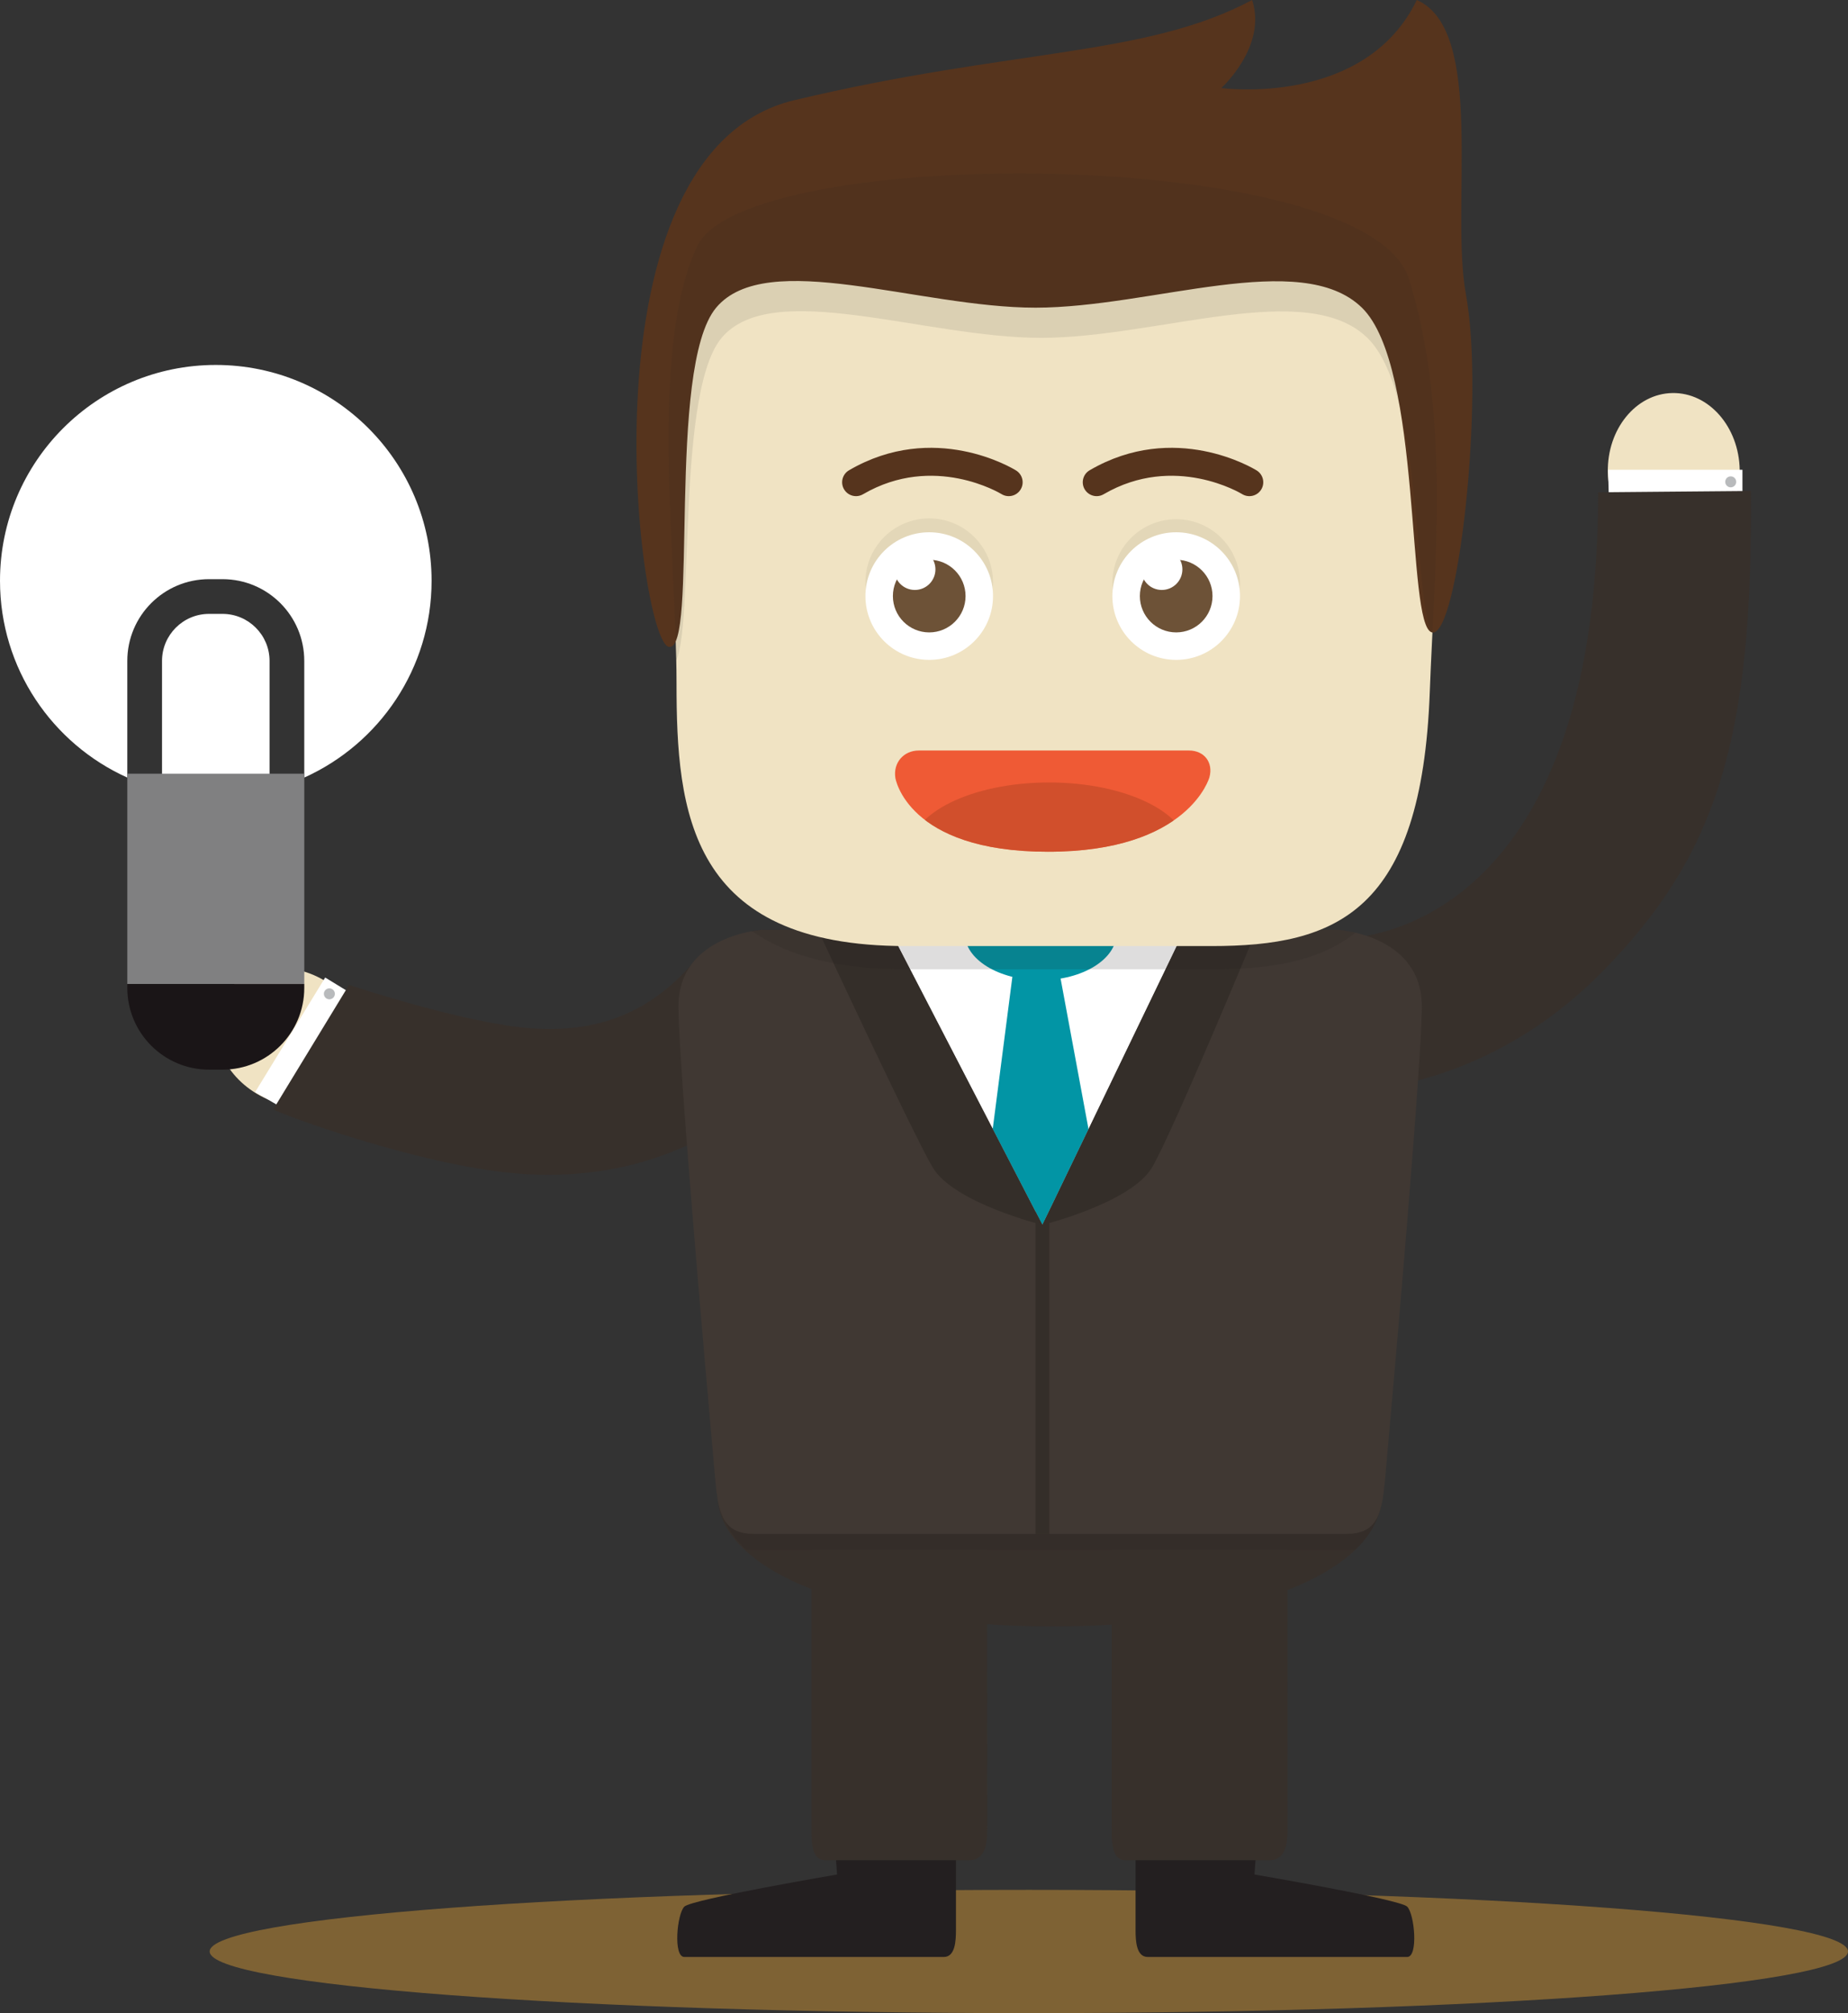 <?xml version="1.0" encoding="iso-8859-1"?>
<!-- Generator: Adobe Illustrator 17.0.0, SVG Export Plug-In . SVG Version: 6.00 Build 0)  -->
<!DOCTYPE svg PUBLIC "-//W3C//DTD SVG 1.1//EN" "http://www.w3.org/Graphics/SVG/1.1/DTD/svg11.dtd">
<svg version="1.1" xmlns="http://www.w3.org/2000/svg" xmlns:xlink="http://www.w3.org/1999/xlink" x="0px" y="0px"
	 width="192.022px" height="209.165px" viewBox="0 0 192.022 209.165" style="enable-background:new 0 0 192.022 209.165;"
	 xml:space="preserve">
<rect x="0" y="0" width="192.022" height="209.165" fill="#333333" stroke="none"/>
<g id="&#x56FE;&#x5C42;_9">
</g>
<g id="&#x56FE;&#x5C42;_8">
</g>
<g id="&#x56FE;&#x5C42;_7">
</g>
<g id="&#x56FE;&#x5C42;_6">
</g>
<g id="&#x56FE;&#x5C42;_5">
</g>
<g id="&#x56FE;&#x5C42;_4">
</g>
<g id="&#x56FE;&#x5C42;_3">
	<g>
		<path style="opacity:0.5;fill:#CA9337;" d="M192.022,202.758c0,3.537-38.109,6.406-85.118,6.406s-85.117-2.869-85.117-6.406
			c0-3.535,38.108-6.402,85.117-6.402S192.022,199.223,192.022,202.758z"/>
		<g>
			<g>
				<g>
					<g>
						<g>
							<g>
								
									<ellipse transform="matrix(-0.862 -0.506 0.506 -0.862 1.746 215.899)" style="fill:#F0E3C3;" cx="30.224" cy="107.712" rx="8.1" ry="6.854"/>
							</g>
							<polygon style="fill:#FFFFFF;" points="36.237,103.062 33.789,101.565 26.508,113.474 28.993,114.91 							"/>
							<circle style="fill:#B8BABC;" cx="34.225" cy="103.258" r="0.571"/>
						</g>
						<path style="fill:#37302B;" d="M56.985,122.061c9.705,0,22.021-3.675,31.358-18.917c0,0-15.763-3.811-15.874-3.674
							c-4.379,5.425-9.928,7.885-17.153,7.384c-6.904-0.475-18.988-4.494-19.044-4.528l-7.878,12.938
							c0.839,0.515,14.984,5.77,25.186,6.649C54.671,122.007,55.81,122.061,56.985,122.061z"/>
					</g>
					<g>
						<g>
							<g>
								
									<ellipse transform="matrix(-0.018 -1 1 -0.018 128.074 223.766)" style="fill:#F0E3C3;" cx="173.948" cy="48.975" rx="8.1" ry="6.852"/>
							</g>
							<polygon style="fill:#FFFFFF;" points="181.054,51.68 181.054,48.81 167.095,48.81 167.166,51.68 							"/>
							<circle style="fill:#B8BABC;" cx="179.836" cy="50.064" r="0.571"/>
						</g>
						<path style="fill:#37302B;" d="M140.007,113.33c1.631,0,14.554-0.386,26.262-12.148c12.055-12.112,15.887-24.205,15.658-50.17
							l-15.869,0.139c0,45.462-24.963,46.28-26.137,46.31l0.111-0.001l-0.064,15.871C139.981,113.33,139.992,113.33,140.007,113.33z
							"/>
					</g>
					<g>
						<path style="fill:#37302B;" d="M74.548,155.237c0,8.434,15.599,13.752,34.818,13.752c19.221,0,34.243-5.379,34.243-13.812
							c0-8.434-15.022-16.725-34.243-16.725C90.147,138.452,74.548,146.803,74.548,155.237z"/>
						<g>
							<defs>
								<path id="SVGID_49_" d="M74.726,155.237c0,8.434,15.558,13.752,34.727,13.752c19.168,0,34.151-5.379,34.151-13.812
									c0-8.434-14.983-16.725-34.151-16.725C90.283,138.452,74.726,146.803,74.726,155.237z"/>
							</defs>
							<clipPath id="SVGID_2_">
								<use xlink:href="#SVGID_49_"  style="overflow:visible;"/>
							</clipPath>
							<path style="opacity:0.15;clip-path:url(#SVGID_2_);fill:#231F20;" d="M139.421,98.297c0,0,8.436,0.545,8.436,7.934
								c0,5.754-2.557,35.781-3.689,48.797c-0.321,3.701-0.659,6.027-3.94,6.027c-3.281,0-58.84,0-62.12,0
								c-3.28,0-3.407-2.639-3.485-6.746c-0.24-12.52-0.813-38.673-1.519-45.192c-0.937-8.657,5.156-10.82,5.156-10.82H139.421z"/>
						</g>
						<g>
							<g>
								<path style="fill:#231F20;" d="M130.53,192.057c0,0.271-0.181,2.705-0.181,2.705s15.104,2.57,15.869,3.336
									c0.767,0.768,1.173,5.23,0,5.23c-1.173,0-17.403,0-17.403,0s-8.362,0-9.557,0c-1.195,0-1.264-1.689-1.264-2.795
									c0-1.104,0-8.025,0-8.025L130.53,192.057z"/>
								<path style="fill:#37302B;" d="M116.939,193.276c2.164,0,12.717,0,15.002,0c1.984,0,1.842-2.646,1.842-3.549
									c0-0.9-0.007-28.672-0.007-28.672h-18.259c0,0,0,27.049,0,28.523C115.518,191.051,115.396,193.276,116.939,193.276z"/>
							</g>
							<g>
								<path style="fill:#231F20;" d="M86.796,192.057c0,0.271,0.181,2.705,0.181,2.705s-15.104,2.57-15.869,3.336
									c-0.767,0.768-1.173,5.23,0,5.23c1.173,0,17.403,0,17.403,0s8.361,0,9.557,0c1.195,0,1.263-1.689,1.263-2.795
									c0-1.104,0-8.025,0-8.025L86.796,192.057z"/>
								<path style="fill:#37302B;" d="M85.74,193.276c2.164,0,12.717,0,15.003,0c1.983,0,1.841-2.646,1.841-3.549
									c0-0.9-0.008-28.672-0.008-28.672H84.318c0,0,0,27.049,0,28.523C84.318,191.051,84.196,193.276,85.74,193.276z"/>
							</g>
						</g>
					</g>
					<g>
						<g>
							<path style="fill:#403833;" d="M79.155,96.613c0,0,14.812,0,29.964,0c15.151,0,29.962,0,29.962,0s8.655,0.546,8.655,7.935
								c0,5.753-2.624,35.781-3.784,48.796c-0.331,3.701-0.678,6.027-4.044,6.027c-1.643,0-16.064,0-30.789,0
								c-14.728,0-29.148,0-30.792,0c-3.366,0-3.713-2.326-4.043-6.027c-1.161-13.016-3.785-43.043-3.785-48.796
								C70.499,97.159,79.155,96.613,79.155,96.613z"/>
							<polygon style="fill:#FFFFFF;" points="123.091,96.613 108.314,127.27 92.443,96.613 							"/>
							<g>
								<ellipse style="fill:#0295A5;" cx="108.129" cy="96.974" rx="7.885" ry="4.869"/>
								<polygon style="fill:#0295A5;" points="109.332,96.974 113.107,117.322 108.312,127.27 103.151,117.307 105.777,96.974 
																	"/>
							</g>
							<path style="fill:#342E29;" d="M92.443,96.613l-7.142,0.665c0,0,9.445,20.312,11.609,24.008
								c2.165,3.697,11.402,5.984,11.402,5.984L92.443,96.613z"/>
							<path style="fill:#342E29;" d="M123.091,96.613l7.289,0.462c0,0-8.501,20.514-10.666,24.21
								c-2.164,3.697-11.402,5.984-11.402,5.984L123.091,96.613z"/>
						</g>
						<polygon style="fill:#342E29;" points="107.59,159.372 109.033,159.372 109.033,125.868 108.314,127.27 107.59,125.877 						
							"/>
					</g>
					<g>
						<defs>
							<path id="SVGID_51_" d="M139.136,96.613c0,0,8.656,0.546,8.656,7.935c0,5.753-2.624,35.781-3.786,48.796
								c-0.329,3.701-0.676,6.027-4.042,6.027c-3.366,0-58.618,0-61.985,0c-3.366,0-3.495-2.639-3.575-6.744
								c-0.247-12.521-2.774-38.7-3.806-45.177c-1.455-9.154,6.514-10.838,8.558-10.838C81.2,96.613,139.136,96.613,139.136,96.613z
								"/>
						</defs>
						<clipPath id="SVGID_4_">
							<use xlink:href="#SVGID_51_"  style="overflow:visible;"/>
						</clipPath>
						<path style="opacity:0.15;clip-path:url(#SVGID_4_);fill:#231F20;" d="M146.409,31.399
							c4.329,13.886,2.646,29.791,2.164,42.921c-0.842,22.887-9.708,26.39-22.692,26.39c-12.984,0-9.198,0-31.741,0
							c-22.542,0-23.834-13.946-23.834-27.292s-2.886-34.806,2.163-45.446C77.52,17.333,142.081,17.514,146.409,31.399z"/>
					</g>
					<g>
						<path style="fill:#F0E3C3;" d="M146.401,28.985c4.328,13.886,2.646,29.791,2.164,42.921
							c-0.843,22.889-9.709,26.391-22.693,26.391c-12.984,0-9.197,0-31.738,0c-22.543,0-23.837-13.947-23.837-27.292
							c0-13.345-2.885-34.806,2.164-45.446C77.512,14.919,142.073,15.099,146.401,28.985z"/>
						<path style="fill:#56341D;" d="M148.781,65.705c2.699,0.721,5.529-24.276,3.543-35.097c-1.66-9.039,2.089-27.473-5.107-30.608
							c-5.41,11.181-20.314,9.148-20.314,9.148s4.786-4.329,3.202-9.148c-11.085,5.921-24.848,5.001-47.57,10.41
							C59.813,15.82,66.312,66.483,69.477,67.205c3.166,0.721-0.287-29.021,4.943-35.244s21.1,0.009,33.183,0.007
							c12.083-0.002,27.554-6.17,33.904-0.007C147.856,38.124,146.082,64.983,148.781,65.705z"/>
						<g>
							<g>
								<path style="fill:#56341D;" d="M113.952,51.551c0.247,0,0.497-0.064,0.725-0.198c7.356-4.29,14.313-0.064,14.381-0.021
									c0.676,0.421,1.566,0.214,1.988-0.462c0.421-0.677,0.213-1.566-0.463-1.988c-0.345-0.213-8.52-5.177-17.359-0.021
									c-0.688,0.401-0.921,1.285-0.519,1.974C112.972,51.294,113.457,51.551,113.952,51.551z"/>
								<path style="fill:#56341D;" d="M88.948,51.551c0.248,0,0.498-0.064,0.728-0.198c7.354-4.29,14.31-0.064,14.381-0.021
									c0.675,0.421,1.564,0.214,1.986-0.462c0.421-0.677,0.214-1.566-0.464-1.988c-0.342-0.213-8.518-5.177-17.357-0.021
									c-0.689,0.401-0.922,1.285-0.521,1.974C87.97,51.294,88.453,51.551,88.948,51.551z"/>
							</g>
						</g>
						<path style="fill:#EF5A35;" d="M125.67,80.76c0.419-1.53-0.536-2.782-2.124-2.782H95.474c-1.587,0-2.685,1.283-2.438,2.851
							c0,0,1.203,7.668,15.856,7.668C123.546,88.497,125.67,80.76,125.67,80.76z"/>
						<g>
							<circle style="fill:#E3D7B8;" cx="96.554" cy="60.489" r="6.629"/>
							<circle style="fill:#E3D7B8;" cx="122.215" cy="60.576" r="6.63"/>
							<g>
								<g>
									<circle style="fill:#FFFFFF;" cx="122.215" cy="61.932" r="6.63"/>
									<circle style="fill:#6D5237;" cx="122.215" cy="61.932" r="3.774"/>
									<circle style="fill:#FFFFFF;" cx="120.72" cy="59.157" r="2.14"/>
								</g>
								<g>
									<circle style="fill:#FFFFFF;" cx="96.554" cy="61.932" r="6.629"/>
									<circle style="fill:#6D5237;" cx="96.554" cy="61.932" r="3.775"/>
									<circle style="fill:#FFFFFF;" cx="95.059" cy="59.157" r="2.14"/>
								</g>
							</g>
						</g>
						<g>
							<defs>
								<path id="SVGID_53_" d="M125.67,80.76c0.419-1.53-0.536-2.782-2.124-2.782H95.474c-1.587,0-2.685,1.283-2.438,2.851
									c0,0,1.203,7.668,15.856,7.668C123.546,88.497,125.67,80.76,125.67,80.76z"/>
							</defs>
							<clipPath id="SVGID_6_">
								<use xlink:href="#SVGID_53_"  style="overflow:visible;"/>
							</clipPath>
							<ellipse style="opacity:0.7;clip-path:url(#SVGID_6_);fill:#C54A29;" cx="109.006" cy="88.391" rx="14.459" ry="7.093"/>
						</g>
						<g>
							<defs>
								<path id="SVGID_55_" d="M146.401,28.985c4.328,13.886,2.646,29.791,2.164,42.921c-0.843,22.889-9.709,26.391-22.693,26.391
									c-12.984,0-9.197,0-31.738,0c-22.543,0-23.837-13.947-23.837-27.292c0-13.345-2.885-34.806,2.164-45.446
									C77.512,14.919,142.073,15.099,146.401,28.985z"/>
							</defs>
							<clipPath id="SVGID_8_">
								<use xlink:href="#SVGID_55_"  style="overflow:visible;"/>
							</clipPath>
							<path style="opacity:0.1;clip-path:url(#SVGID_8_);fill:#231F20;" d="M149.292,66.203c2.7,0.722,5.586-21.641,3.598-32.461
								c-1.658-9.04,2.089-27.474-5.106-30.609c-5.409,11.181-20.313,9.148-20.313,9.148s4.785-4.328,3.202-9.148
								c-11.086,5.922-24.848,5-47.571,10.411c-22.723,5.411-16.789,55.004-13.624,55.726c3.166,0.721,0.28-27.953,5.509-34.174
								c5.231-6.222,21.1,0.009,33.184,0.007c12.082-0.003,27.555-6.171,33.904-0.007C148.423,41.258,146.591,65.481,149.292,66.203
								z"/>
						</g>
					</g>
				</g>
			</g>
			<g>
				<g>
					<path style="fill:#FFFFFF;" d="M23.121,63.782h-1.399c-2.694,0-4.887,2.192-4.887,4.888v13.392
						c1.785,0.458,3.657,0.703,5.586,0.703s3.801-0.245,5.588-0.703V68.67C28.01,65.974,25.816,63.782,23.121,63.782z"/>
					<path style="fill:#FFFFFF;" d="M22.422,37.918C10.039,37.918,0,47.958,0,60.341c0,9.106,5.432,16.939,13.228,20.45V68.67
						c0-4.693,3.803-8.495,8.494-8.495h1.399c4.691,0,8.495,3.802,8.495,8.495V80.79c7.797-3.511,13.229-11.344,13.229-20.45
						C44.845,47.958,34.806,37.918,22.422,37.918z"/>
				</g>
				<rect x="13.229" y="80.387" style="fill:#808081;" width="18.388" height="21.854"/>
				<path style="fill:#1A1517;" d="M13.229,102.24v0.402c0,4.691,3.803,8.495,8.494,8.495h1.399c4.691,0,8.495-3.803,8.495-8.495
					v-0.402H13.229z"/>
			</g>
		</g>
	</g>
</g>
<g id="&#x56FE;&#x5C42;_2">
</g>
</svg>
